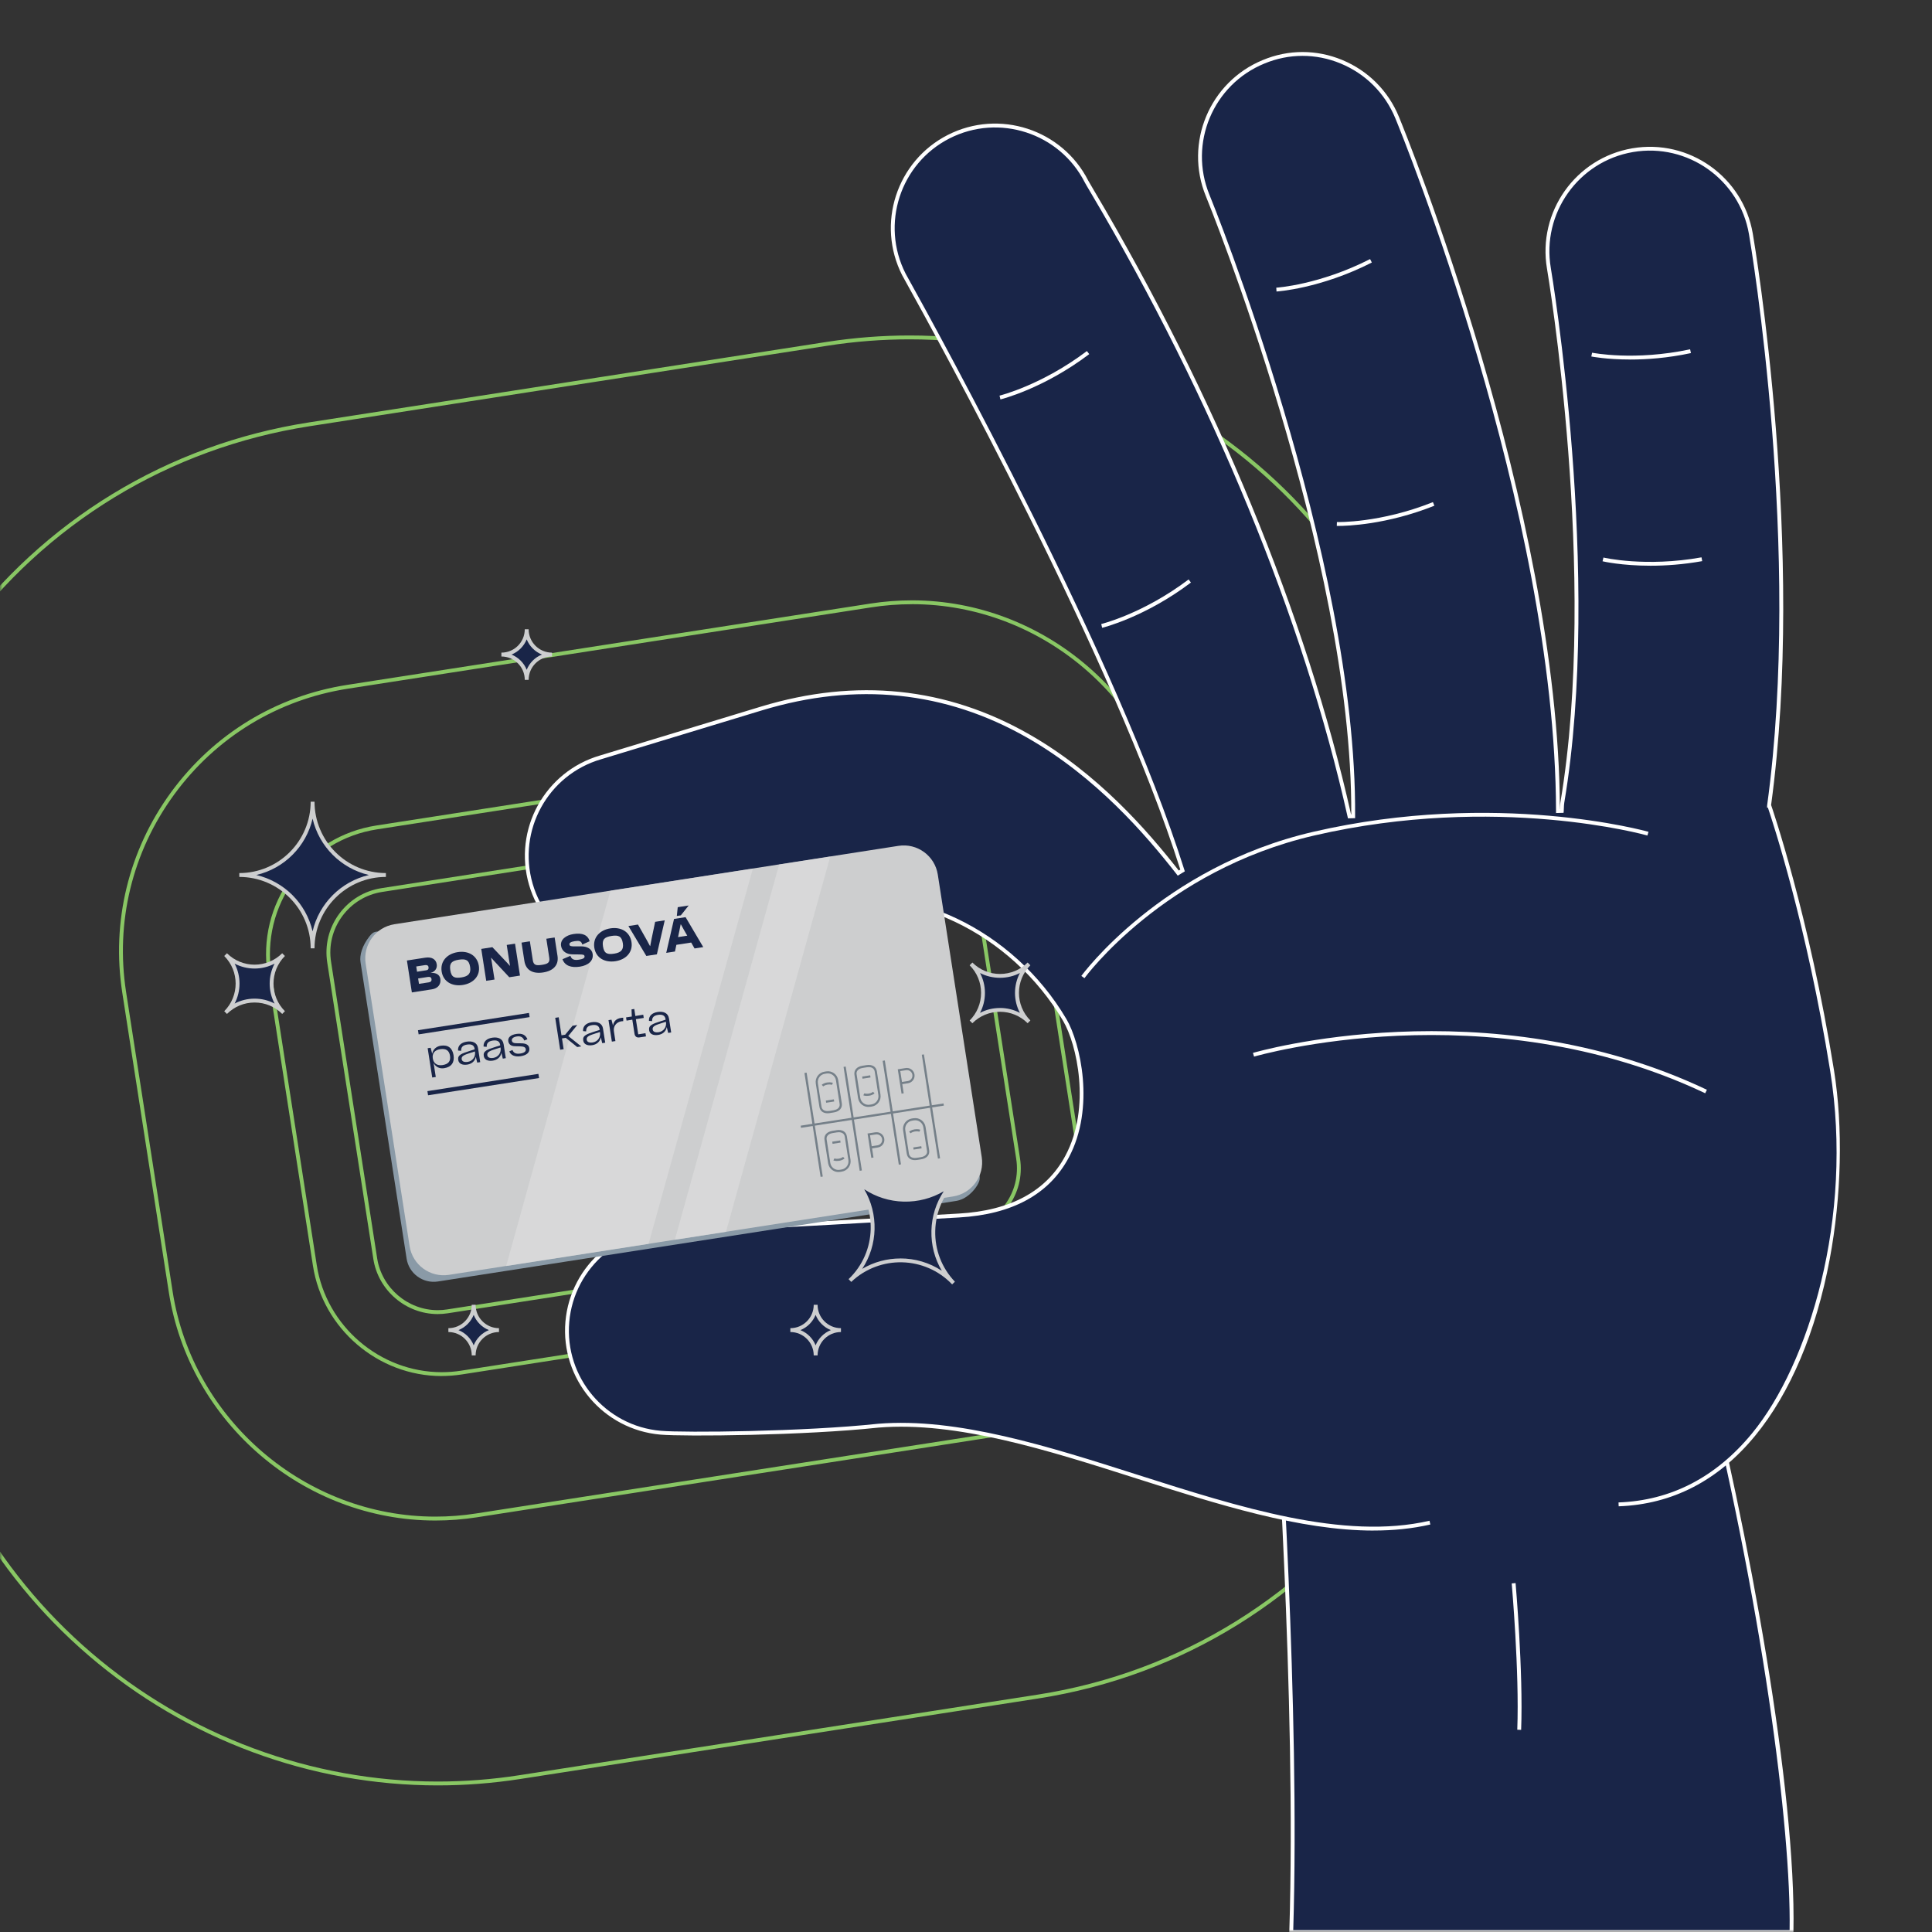 <svg width="375" height="375" viewBox="0 0 375 375" fill="none" xmlns="http://www.w3.org/2000/svg">
<rect x="0" y="0" width="375" height="375" fill="#333333" stroke="none"/>
<g clip-path="url(#clip0_9161_2753)">
<mask id="mask0_9161_2753" style="mask-type:luminance" maskUnits="userSpaceOnUse" x="0" y="0" width="375" height="375">
<path d="M375 0H0V375H375V0Z" fill="white"/>
</mask>
<g mask="url(#mask0_9161_2753)">
<path d="M84.953 346.545C60.24 346.545 36.21 337.62 17.288 321.412C-1.635 305.205 -14.145 282.825 -17.94 258.405L-26.88 200.865C-31.147 173.392 -24.465 145.89 -8.055 123.435C8.363 100.972 32.535 86.25 60.008 81.983L160.56 66.353C165.848 65.535 171.233 65.115 176.55 65.115C201.263 65.115 225.293 74.04 244.215 90.248C263.138 106.455 275.648 128.835 279.443 153.255L288.39 210.795C297.21 267.525 258.225 320.857 201.495 329.677L100.95 345.307C95.663 346.125 90.285 346.545 84.96 346.545H84.953ZM176.55 65.865C171.27 65.865 165.923 66.278 160.673 67.095L60.12 82.725C32.843 86.97 8.843 101.58 -7.455 123.877C-23.745 146.167 -30.382 173.467 -26.145 200.752L-17.197 258.292C-13.432 282.532 -1.012 304.747 17.775 320.842C36.563 336.937 60.42 345.795 84.953 345.795C90.24 345.795 95.58 345.382 100.83 344.565L201.375 328.935C257.7 320.175 296.4 267.232 287.64 210.907L278.693 153.367C274.928 129.127 262.508 106.912 243.72 90.817C224.933 74.722 201.075 65.865 176.543 65.865H176.55Z" fill="#89C764"/>
<path d="M84.503 295.132C58.935 295.132 36.69 276.082 32.767 250.815L23.738 192.705C21.593 178.897 24.953 165.067 33.203 153.772C41.46 142.477 53.61 135.075 67.425 132.93L168.96 117.15C171.615 116.737 174.323 116.527 177 116.527C202.568 116.527 224.813 135.577 228.735 160.845L237.765 218.955C242.198 247.477 222.6 274.297 194.078 278.73L92.543 294.51C89.888 294.922 87.18 295.132 84.503 295.132ZM177 117.277C174.36 117.277 171.698 117.48 169.073 117.892L67.537 133.672C53.925 135.787 41.947 143.085 33.81 154.215C25.672 165.345 22.365 178.972 24.48 192.585L33.51 250.695C37.38 275.595 59.303 294.375 84.503 294.375C87.143 294.375 89.805 294.172 92.43 293.76L193.965 277.98C222.083 273.607 241.403 247.177 237.03 219.06L228 160.95C224.13 136.05 202.208 117.27 177.008 117.27L177 117.277Z" fill="#89C764"/>
<path d="M85.725 267.09C73.373 267.09 62.633 257.887 60.742 245.685L51.945 189.098C50.91 182.43 52.538 175.755 56.52 170.295C60.51 164.842 66.375 161.265 73.043 160.23L171.908 144.862C173.19 144.66 174.495 144.562 175.785 144.562C188.138 144.562 198.878 153.765 200.768 165.967L209.565 222.548C211.703 236.325 202.238 249.278 188.468 251.415L89.61 266.782C88.328 266.977 87.022 267.082 85.733 267.082L85.725 267.09ZM175.785 145.32C174.533 145.32 173.265 145.417 172.02 145.612L73.162 160.98C66.698 161.985 60.998 165.458 57.127 170.745C53.258 176.04 51.682 182.52 52.688 188.985L61.485 245.572C63.322 257.415 73.748 266.34 85.733 266.34C86.985 266.34 88.252 266.243 89.498 266.048L188.355 250.68C201.72 248.602 210.908 236.033 208.83 222.668L200.033 166.087C198.195 154.245 187.77 145.32 175.785 145.32Z" fill="#89C764"/>
<path d="M84.953 255.06C78.78 255.06 73.41 250.463 72.465 244.365L63.517 186.818C63 183.488 63.81 180.15 65.805 177.42C67.8 174.69 70.733 172.905 74.062 172.388L174.607 156.758C175.245 156.66 175.897 156.608 176.55 156.608C182.722 156.608 188.092 161.205 189.037 167.303L197.985 224.85C199.057 231.735 194.325 238.208 187.44 239.28L86.895 254.91C86.257 255.008 85.605 255.06 84.953 255.06ZM176.55 157.35C175.942 157.35 175.327 157.395 174.727 157.493L74.183 173.123C71.047 173.61 68.295 175.29 66.412 177.855C64.537 180.42 63.773 183.563 64.26 186.69L73.207 244.238C74.1 249.975 79.147 254.303 84.96 254.303C85.567 254.303 86.183 254.258 86.782 254.16L187.327 238.53C193.807 237.525 198.255 231.435 197.25 224.955L188.302 167.408C187.41 161.67 182.362 157.343 176.55 157.343V157.35Z" fill="#89C764"/>
<path d="M347.73 375C348.27 348.255 339.36 298.695 329.768 260.625C297.353 263.28 247.53 265.905 247.53 265.905C247.53 265.905 252.068 329.7 250.62 374.992H347.73V375Z" fill="#192548"/>
<path d="M348.098 375.375H250.238L250.253 374.985C251.678 330.232 247.208 266.572 247.163 265.935L247.133 265.552L247.515 265.53C248.01 265.507 297.705 262.867 329.738 260.25L330.053 260.227L330.128 260.535C339.473 297.63 348.66 347.415 348.105 375.007V375.375H348.098ZM251.01 374.625H347.363C347.67 355.282 342.233 311.707 329.483 261.022C298.92 263.52 252.615 266.01 247.935 266.257C248.303 271.612 252.345 331.657 251.018 374.617L251.01 374.625Z" fill="white"/>
<path d="M314.145 292.02C350.063 290.73 360.495 238.417 355.583 207.832C350.678 177.247 343.388 156.405 343.388 156.405H343.343C350.138 106.905 340.26 48 339.818 45.42C337.965 34.597 327.698 27.33 316.875 29.175C306.075 31.02 298.778 41.295 300.615 52.117C300.72 52.71 310.613 111.915 303.225 155.782C303.135 156.337 303.165 156.877 303.113 157.425L302.37 157.447C302.243 99.217 272.49 26.085 271.155 22.852C266.978 12.697 255.345 7.792 245.213 12.022C235.058 16.192 230.205 27.81 234.368 37.965C234.668 38.685 262.965 108.322 262.613 158.46L261.9 158.475C247.365 93.33 212.19 37.867 210.848 35.235C205.868 25.447 193.913 21.562 184.11 26.535C174.323 31.515 170.423 43.485 175.403 53.272C175.568 53.587 215.49 124.507 229.5 168.967L228.66 169.477C216.443 153.862 190.065 124.74 147.84 137.505L116.55 147.015C106.005 150.082 99.938 161.107 102.998 171.652C106.035 182.115 116.918 188.167 127.388 185.272L127.635 185.205L159.218 175.725L159.383 175.68C175.778 171.142 196.118 180.135 206.633 198C211.41 206.107 215.123 234.292 186.083 235.95C157.808 237.562 136.568 238.852 131.595 238.485C120.653 237.547 111.023 245.647 110.078 256.59C109.14 267.532 117.24 277.162 128.183 278.107C132.675 278.49 156.083 278.28 170.438 276.735C203.228 274.05 246.18 302.79 277.508 295.552" fill="#192548"/>
<path d="M266.64 297.082C252.293 297.082 236.258 291.967 220.643 286.987C203.475 281.512 185.723 275.85 170.513 277.095C156.098 278.64 132.818 278.857 128.198 278.46C117.068 277.5 108.795 267.667 109.748 256.537C110.708 245.407 120.54 237.127 131.67 238.087C136.11 238.41 153.548 237.412 177.675 236.032L186.105 235.552C196.155 234.982 203.115 231.202 206.79 224.325C211.823 214.905 208.988 202.642 206.355 198.165C196.223 180.96 176.093 171.435 159.525 176.017L159.36 176.062L127.53 185.61C116.903 188.55 105.758 182.325 102.683 171.735C99.57 161.01 105.758 149.745 116.49 146.632L147.773 137.13C166.215 131.557 183.698 133.365 199.733 142.507C213.105 150.127 222.698 161.197 228.795 168.967L229.095 168.78C216.188 128.01 182.018 65.82 175.283 53.737C175.17 53.542 175.118 53.438 175.11 53.422C170.048 43.462 174.023 31.245 183.983 26.183C193.943 21.128 206.16 25.102 211.223 35.047C211.335 35.265 211.718 35.91 212.295 36.892C235.92 76.74 253.65 119.767 262.238 158.077H262.283C262.5 107.835 234.345 38.782 234.06 38.085C229.823 27.75 234.78 15.893 245.108 11.655C250.065 9.585 255.54 9.577 260.52 11.64C265.553 13.725 269.468 17.648 271.538 22.688C272.805 25.77 302.52 98.745 302.775 157.042H302.79C302.79 156.952 302.79 156.862 302.798 156.772C302.805 156.427 302.82 156.067 302.88 155.7C310.29 111.682 300.375 52.748 300.27 52.155C298.403 41.145 305.828 30.66 316.838 28.785C327.848 26.91 338.333 34.335 340.215 45.337C340.643 47.82 350.528 106.687 343.77 156.255C343.845 156.465 351.12 177.48 355.98 207.75C357.75 218.79 357.443 232.162 355.14 244.44C352.493 258.54 347.49 270.382 340.665 278.685C333.51 287.392 324.6 291.997 314.183 292.372L314.153 291.622C324.338 291.255 333.06 286.74 340.08 278.205C351.075 264.825 359.813 236.37 355.238 207.862C350.685 179.475 343.995 159.247 343.148 156.757H342.983L342.998 156.322C349.785 106.83 339.9 47.932 339.473 45.45C337.665 34.86 327.563 27.705 316.965 29.512C306.368 31.32 299.213 41.422 301.013 52.02C301.11 52.612 311.055 111.675 303.623 155.812C303.57 156.127 303.563 156.45 303.548 156.787C303.548 156.997 303.533 157.215 303.518 157.432L303.488 157.77L302.025 157.807V157.425C301.898 99.21 272.108 26.055 270.84 22.973C268.845 18.12 265.073 14.34 260.228 12.33C255.435 10.342 250.163 10.35 245.393 12.345C235.448 16.425 230.67 27.848 234.75 37.8C235.035 38.498 263.378 108.022 263.025 158.445V158.805L261.638 158.842L261.57 158.542C253.028 120.232 235.29 77.16 211.643 37.275C211.035 36.248 210.668 35.633 210.548 35.392C205.673 25.815 193.905 21.983 184.313 26.858C174.728 31.733 170.895 43.508 175.77 53.093L175.928 53.385C182.678 65.505 217.02 128.01 229.883 168.847L229.973 169.125L228.6 169.965L228.398 169.702C222.345 161.97 212.753 150.81 199.35 143.167C183.495 134.13 166.208 132.345 147.975 137.857L116.685 147.367C106.35 150.367 100.388 161.212 103.388 171.54C106.35 181.74 117.075 187.732 127.32 184.905L127.568 184.837L159.323 175.312C176.198 170.64 196.695 180.315 206.993 197.805C209.7 202.402 212.618 215.017 207.443 224.692C203.64 231.817 196.47 235.725 186.143 236.31L177.713 236.79C153.555 238.177 136.095 239.175 131.603 238.845C120.885 237.922 111.413 245.895 110.49 256.612C109.568 267.33 117.54 276.802 128.258 277.717C132.863 278.115 156.053 277.89 170.438 276.352C185.813 275.092 203.633 280.777 220.868 286.275C240.518 292.537 260.835 299.017 277.463 295.177L277.628 295.905C274.11 296.715 270.428 297.075 266.633 297.075L266.64 297.082Z" fill="white"/>
<path d="M210.495 189.87L209.887 189.427C210.037 189.217 225.457 168.262 254.917 161.452C290.557 153.217 319.68 161.377 319.972 161.452L319.762 162.172C319.477 162.09 290.52 153.982 255.082 162.172C225.892 168.922 210.645 189.645 210.495 189.855V189.87Z" fill="white"/>
<path d="M330.99 212.205C288.465 192.045 243.863 204.96 243.413 205.087L243.195 204.367C243.645 204.232 288.518 191.235 331.305 211.522L330.983 212.197L330.99 212.205Z" fill="white"/>
<path d="M247.77 56.587L247.725 55.837C247.808 55.837 256.103 55.297 265.935 50.288L266.273 50.955C256.29 56.04 247.845 56.58 247.763 56.58L247.77 56.587Z" fill="white"/>
<path d="M259.77 102.082C259.582 102.082 259.485 102.082 259.47 102.082L259.492 101.332C259.575 101.332 267.885 101.557 278.13 97.462L278.407 98.16C269.092 101.88 261.345 102.082 259.762 102.082H259.77Z" fill="white"/>
<path d="M194.182 77.52L194.01 76.793C194.093 76.77 202.162 74.79 210.967 68.138L211.418 68.737C202.478 75.495 194.265 77.505 194.182 77.528V77.52Z" fill="white"/>
<path d="M213.923 121.852L213.75 121.125C213.832 121.102 221.903 119.122 230.708 112.47L231.158 113.07C222.218 119.827 214.005 121.837 213.923 121.86V121.852Z" fill="white"/>
<path d="M316.395 69.78C311.805 69.78 308.925 69.203 308.873 69.195L309.023 68.46C309.105 68.475 317.25 70.103 328.05 67.8L328.208 68.535C323.685 69.502 319.62 69.787 316.395 69.787V69.78Z" fill="white"/>
<path d="M320.37 109.807C314.73 109.807 311.107 108.96 311.055 108.945L311.227 108.217C311.31 108.24 319.402 110.13 330.262 108.18L330.397 108.915C326.67 109.582 323.257 109.807 320.37 109.807Z" fill="white"/>
<path d="M295.252 335.767L294.502 335.737C294.93 324.465 293.437 307.515 293.422 307.342L294.172 307.275C294.187 307.447 295.68 324.45 295.252 335.767Z" fill="white"/>
<path d="M185.535 233.108L84.99 248.737C82.103 249.187 79.365 247.193 78.923 244.298L69.975 186.75C69.765 185.4 70.29 183.563 71.715 181.748C72.608 180.608 72.878 180.923 74.415 180.683L174.96 165.053C177.848 164.603 180.585 166.598 181.028 169.493L189.975 227.04C190.2 228.488 190.373 228.885 189.683 230.063C189.068 231.113 187.59 232.793 185.543 233.108H185.535Z" fill="#8A9AA7"/>
<path d="M174.388 164.179L76.557 179.394C72.906 179.962 70.406 183.382 70.974 187.033L79.502 241.866C80.07 245.517 83.49 248.016 87.141 247.448L184.972 232.233C188.623 231.665 191.122 228.246 190.554 224.595L182.027 169.761C181.459 166.11 178.039 163.611 174.388 164.179Z" fill="#CDCECF"/>
<path d="M183.135 214.178L180.87 214.53L179.333 204.66L178.92 204.72L180.45 214.598L173.28 215.715L171.743 205.838L171.323 205.905L172.86 215.775L165.69 216.893L164.153 207.015L163.733 207.083L165.27 216.96L158.1 218.07L156.563 208.2L156.143 208.26L157.68 218.138L155.415 218.49L155.475 218.91L157.748 218.558L159.278 228.428L159.698 228.368L158.16 218.49L165.338 217.373L166.868 227.25L167.288 227.183L165.75 217.313L172.928 216.195L174.458 226.073L174.878 226.005L173.34 216.128L180.518 215.018L182.055 224.888L182.468 224.828L180.93 214.95L183.203 214.598L183.135 214.178Z" fill="#758089"/>
<path d="M169.935 219.772L168.39 220.012L169.125 224.745L169.545 224.677L169.267 222.9L170.392 222.727C171.202 222.6 171.765 221.835 171.637 221.025C171.51 220.215 170.745 219.652 169.935 219.78V219.772ZM170.325 222.307L169.2 222.48L168.87 220.365L169.995 220.192C170.58 220.102 171.127 220.5 171.217 221.085C171.307 221.67 170.91 222.217 170.325 222.307Z" fill="#758089"/>
<path d="M175.133 210.427L176.258 210.255C177.068 210.127 177.63 209.362 177.503 208.552C177.375 207.742 176.61 207.18 175.8 207.307L174.255 207.547L174.99 212.28L175.41 212.212L175.133 210.435V210.427ZM174.743 207.892L175.868 207.72C176.453 207.63 177 208.027 177.09 208.612C177.18 209.197 176.783 209.745 176.198 209.835L175.073 210.007L174.743 207.892Z" fill="#758089"/>
<path d="M161.07 216.045L161.827 215.925C162.93 215.752 163.53 215.077 163.395 214.17L162.69 209.632C162.517 208.537 161.49 207.78 160.395 207.952L160.027 208.012C158.932 208.185 158.175 209.212 158.347 210.315L159.052 214.852C159.195 215.767 159.967 216.225 161.077 216.052L161.07 216.045ZM158.752 210.247C158.617 209.377 159.21 208.56 160.08 208.425L160.447 208.365C161.317 208.23 162.127 208.83 162.262 209.7L162.967 214.237C163.117 215.197 162.165 215.452 161.752 215.512L160.995 215.632C160.582 215.7 159.6 215.745 159.45 214.785L158.745 210.247H158.752Z" fill="#758089"/>
<path d="M160.597 210.525C161.182 210.435 161.475 210.57 161.475 210.57L161.572 210.382L161.67 210.195C161.632 210.172 161.257 210 160.537 210.112C159.9 210.21 159.517 210.54 159.502 210.555L159.78 210.87C159.78 210.87 160.102 210.607 160.605 210.525H160.597Z" fill="#758089"/>
<path d="M161.85 213.385L160.294 213.627L160.358 214.042L161.915 213.8L161.85 213.385Z" fill="#758089"/>
<path d="M168.855 214.838L169.222 214.778C170.317 214.605 171.075 213.578 170.902 212.475L170.197 207.938C170.055 207.023 169.282 206.565 168.172 206.738L167.415 206.858C166.312 207.03 165.712 207.705 165.847 208.613L166.552 213.15C166.725 214.245 167.752 215.003 168.847 214.83L168.855 214.838ZM166.267 208.553C166.117 207.593 167.07 207.338 167.482 207.278L168.24 207.158C168.652 207.09 169.635 207.045 169.785 208.005L170.49 212.543C170.625 213.413 170.032 214.23 169.162 214.365L168.795 214.425C167.925 214.56 167.115 213.96 166.98 213.09L166.275 208.553H166.267Z" fill="#758089"/>
<path d="M169.748 212.235L169.47 211.92C169.47 211.92 169.148 212.183 168.645 212.265C168.06 212.355 167.767 212.22 167.767 212.22L167.573 212.595C167.61 212.618 167.985 212.79 168.705 212.678C169.342 212.58 169.725 212.25 169.74 212.235H169.748Z" fill="#758089"/>
<path d="M168.902 208.719L167.346 208.961L167.41 209.376L168.967 209.134L168.902 208.719Z" fill="#758089"/>
<path d="M177.345 217.043L176.977 217.103C175.882 217.275 175.125 218.303 175.297 219.405L176.002 223.943C176.145 224.858 176.917 225.315 178.027 225.143L178.785 225.023C179.887 224.85 180.487 224.175 180.352 223.268L179.647 218.73C179.475 217.635 178.447 216.878 177.352 217.05L177.345 217.043ZM179.932 223.335C180.082 224.295 179.13 224.55 178.717 224.61L177.96 224.73C177.547 224.798 176.565 224.843 176.415 223.883L175.71 219.345C175.575 218.475 176.167 217.658 177.037 217.523L177.405 217.463C178.275 217.328 179.085 217.928 179.22 218.798L179.925 223.335H179.932Z" fill="#758089"/>
<path d="M176.46 219.653L176.737 219.968C176.737 219.968 177.06 219.705 177.562 219.622C178.147 219.532 178.44 219.668 178.44 219.668L178.635 219.293C178.597 219.27 178.222 219.098 177.502 219.21C176.865 219.308 176.482 219.638 176.467 219.653H176.46Z" fill="#758089"/>
<path d="M178.819 222.475L177.263 222.717L177.328 223.132L178.884 222.89L178.819 222.475Z" fill="#758089"/>
<path d="M162.36 219.375L161.602 219.495C160.492 219.667 159.892 220.342 160.035 221.25L160.74 225.787C160.912 226.882 161.94 227.64 163.035 227.467L163.402 227.407C164.497 227.235 165.255 226.207 165.082 225.105L164.377 220.567C164.235 219.652 163.462 219.195 162.352 219.367L162.36 219.375ZM164.67 225.18C164.805 226.05 164.212 226.867 163.342 227.002L162.975 227.062C162.105 227.197 161.295 226.597 161.16 225.727L160.455 221.19C160.305 220.23 161.257 219.975 161.67 219.915L162.427 219.795C162.84 219.727 163.822 219.682 163.972 220.642L164.677 225.18H164.67Z" fill="#758089"/>
<path d="M162.833 224.895C162.248 224.985 161.955 224.85 161.955 224.85L161.76 225.225C161.798 225.248 162.173 225.42 162.893 225.308C163.53 225.21 163.913 224.88 163.928 224.865L163.65 224.55C163.65 224.55 163.328 224.813 162.825 224.895H162.833Z" fill="#758089"/>
<path d="M163.091 221.357L161.534 221.599L161.599 222.014L163.155 221.772L163.091 221.357Z" fill="#758089"/>
<g opacity="0.6">
<path d="M125.887 241.44L98.242 245.737L118.485 172.882L146.13 168.585L125.887 241.44Z" fill="#DFDFDF"/>
</g>
<g opacity="0.6">
<path d="M140.91 239.108L130.988 240.645L151.23 167.798L161.153 166.253L140.91 239.108Z" fill="#DFDFDF"/>
</g>
<path d="M83.595 188.857C84.608 188.737 85.35 189.202 85.47 189.975C85.635 191.062 84.998 191.842 83.865 192.022L79.942 192.63L78.983 186.435L82.515 185.887C83.797 185.685 84.623 186.187 84.772 187.17C84.892 187.92 84.45 188.61 83.588 188.842V188.865L83.595 188.857ZM80.955 188.61L82.74 188.332C83.085 188.28 83.235 188.062 83.175 187.702C83.13 187.395 82.853 187.267 82.5 187.327L80.79 187.59L80.948 188.61H80.955ZM83.752 190.02C83.7 189.69 83.453 189.562 83.017 189.63L81.157 189.922L81.323 190.965L83.228 190.672C83.632 190.612 83.812 190.395 83.752 190.027V190.02Z" fill="#192548"/>
<path d="M85.725 188.572C85.418 186.6 86.76 185.13 88.838 184.807C90.938 184.477 92.632 185.497 92.94 187.455C93.248 189.412 91.897 190.86 89.828 191.182C87.728 191.512 86.025 190.515 85.725 188.572ZM91.252 187.695C91.043 186.33 90.412 186.067 89.062 186.277C87.72 186.487 87.188 186.93 87.397 188.295C87.615 189.712 88.245 189.922 89.595 189.712C90.938 189.502 91.44 188.91 91.252 187.695Z" fill="#192548"/>
<path d="M93.405 184.185L95.573 183.847L98.385 186.825L98.955 187.455H98.993L98.88 186.765L98.355 183.412L99.968 183.165L100.928 189.36L98.85 189.682L95.97 186.592L95.355 185.917H95.317L95.445 186.675L95.985 190.125L94.373 190.372L93.412 184.177L93.405 184.185Z" fill="#192548"/>
<path d="M107.655 181.965L108.21 185.527C108.488 187.297 107.438 188.437 105.428 188.752C103.403 189.067 102.06 188.302 101.783 186.525L101.228 182.962L102.848 182.707L103.418 186.39C103.568 187.357 104.093 187.447 105.195 187.275C106.328 187.102 106.763 186.84 106.613 185.895L106.043 182.212L107.655 181.965Z" fill="#192548"/>
<path d="M109.17 186.187L110.715 185.527C110.947 186.262 111.502 186.412 112.357 186.277C113.13 186.157 113.52 185.977 113.46 185.595C113.407 185.302 113.175 185.265 112.402 185.257L111.097 185.242C110.01 185.227 109.095 184.687 108.907 183.63C108.69 182.37 109.86 181.522 111.3 181.297C113.07 181.02 114.09 181.492 114.457 182.692L113.025 183.337C112.83 182.587 112.342 182.557 111.525 182.685C110.805 182.797 110.475 183.015 110.527 183.33C110.587 183.675 110.857 183.697 111.697 183.69H112.837C113.955 183.69 114.862 184.185 115.027 185.122C115.267 186.502 114.12 187.387 112.56 187.627C110.85 187.89 109.612 187.44 109.17 186.165V186.187Z" fill="#192548"/>
<path d="M115.357 183.96C115.05 181.988 116.392 180.518 118.47 180.195C120.57 179.865 122.265 180.885 122.572 182.843C122.88 184.8 121.53 186.248 119.46 186.57C117.36 186.893 115.657 185.903 115.357 183.96ZM120.892 183.083C120.682 181.718 120.052 181.455 118.702 181.665C117.36 181.875 116.827 182.318 117.037 183.683C117.255 185.1 117.892 185.31 119.235 185.1C120.577 184.89 121.08 184.298 120.892 183.083Z" fill="#192548"/>
<path d="M129.023 178.65L127.5 185.235L125.453 185.55L121.973 179.745L123.833 179.453L125.558 182.505L126.158 183.615H126.21L126.443 182.37L127.163 178.928L129.023 178.635V178.65Z" fill="#192548"/>
<path d="M130.83 178.365L133.072 178.02L136.5 183.833L134.812 184.095L134.16 182.948L131.287 183.39L131.01 184.688L129.315 184.95L130.83 178.365ZM132.15 177.668L131.37 177.788L131.55 176.085L133.672 175.755L132.15 177.668ZM133.395 181.613L132.78 180.54L132.165 179.43H132.112L131.865 180.683L131.61 181.89L133.395 181.613Z" fill="#192548"/>
<path d="M88.035 204.825C88.252 206.205 87.63 207.12 86.198 207.337C85.343 207.472 84.608 207.12 84.18 206.37H84.165L84.585 209.04L83.895 209.145L83.01 203.46L83.588 203.37L83.88 204.502H83.895C84.067 203.662 84.683 203.107 85.56 202.972C86.978 202.755 87.817 203.43 88.035 204.817V204.825ZM87.345 204.93C87.188 203.902 86.573 203.475 85.433 203.647C84.375 203.812 83.85 204.457 84.007 205.447C84.165 206.445 84.877 206.887 85.912 206.73C87.052 206.55 87.502 205.957 87.345 204.93Z" fill="#192548"/>
<path d="M92.782 203.422L93.21 206.16L92.625 206.25L92.362 205.14H92.347C92.205 205.957 91.567 206.505 90.698 206.64C89.722 206.79 89.055 206.452 88.942 205.747C88.793 204.795 89.49 204.51 91.35 203.925L92.138 203.677L92.108 203.497C91.987 202.86 91.485 202.627 90.675 202.747C89.805 202.882 89.483 203.265 89.513 203.962L88.905 203.91C88.845 202.927 89.528 202.35 90.6 202.185C91.733 202.005 92.625 202.387 92.782 203.415V203.422ZM92.19 204.082L91.403 204.33C90.278 204.697 89.505 204.915 89.61 205.582C89.677 206.025 90.097 206.212 90.795 206.107C91.688 205.965 92.377 205.14 92.183 204.09L92.19 204.082Z" fill="#192548"/>
<path d="M97.748 202.65L98.175 205.388L97.59 205.478L97.328 204.368H97.313C97.17 205.185 96.532 205.733 95.655 205.868C94.68 206.018 94.013 205.68 93.9 204.975C93.75 204.023 94.455 203.738 96.308 203.153L97.095 202.905L97.065 202.725C96.945 202.088 96.442 201.855 95.632 201.975C94.763 202.11 94.448 202.493 94.47 203.19L93.862 203.138C93.802 202.155 94.485 201.578 95.55 201.413C96.683 201.24 97.575 201.615 97.74 202.643L97.748 202.65ZM97.163 203.31L96.375 203.558C95.25 203.925 94.478 204.143 94.583 204.81C94.65 205.253 95.07 205.44 95.768 205.335C96.66 205.193 97.35 204.368 97.155 203.318L97.163 203.31Z" fill="#192548"/>
<path d="M98.85 204.067L99.472 203.805C99.683 204.397 100.177 204.622 101.017 204.487C101.752 204.375 102.127 204.082 102.052 203.625C101.985 203.257 101.655 203.115 100.92 203.092L100.005 203.07C99.218 203.07 98.775 202.732 98.662 202.132C98.535 201.382 99.105 200.857 100.23 200.685C101.347 200.512 102.037 200.887 102.375 201.72L101.752 201.96C101.535 201.322 101.04 201.067 100.335 201.172C99.638 201.277 99.285 201.57 99.345 201.997C99.405 202.312 99.645 202.485 100.177 202.492L101.205 202.507C102.12 202.522 102.622 202.807 102.735 203.437C102.87 204.262 102.255 204.825 101.055 205.012C99.983 205.177 99.127 204.847 98.85 204.052V204.067Z" fill="#192548"/>
<path d="M109.8 201.443L109.08 201.555L109.403 203.648L108.728 203.753L107.768 197.558L108.443 197.453L108.983 200.948L109.703 200.835L111.135 199.095L112.05 198.953L110.295 201.09L112.823 203.108L112.035 203.228L109.8 201.435V201.443Z" fill="#192548"/>
<path d="M117.045 199.65L117.472 202.388L116.887 202.478L116.625 201.368H116.61C116.467 202.185 115.83 202.733 114.96 202.868C113.985 203.018 113.317 202.68 113.205 201.975C113.055 201.023 113.76 200.738 115.612 200.153L116.4 199.905L116.37 199.725C116.25 199.088 115.747 198.855 114.937 198.975C114.067 199.11 113.745 199.493 113.775 200.19L113.167 200.138C113.107 199.155 113.79 198.578 114.855 198.413C115.987 198.24 116.88 198.615 117.045 199.643V199.65ZM116.46 200.31L115.672 200.558C114.547 200.925 113.775 201.143 113.88 201.81C113.947 202.253 114.367 202.44 115.065 202.335C115.957 202.193 116.647 201.368 116.452 200.318L116.46 200.31Z" fill="#192548"/>
<path d="M118.11 198.008L118.687 197.918L118.98 199.035H118.987C119.145 197.993 119.94 197.573 120.967 197.535V198.203C119.902 198.203 118.965 198.96 119.167 200.243L119.452 202.073L118.762 202.178L118.11 198V198.008Z" fill="#192548"/>
<path d="M123.953 197.737L123.42 197.812L123.878 200.745L123.908 200.76L125.288 200.542L125.385 201.165L124.118 201.36C123.578 201.442 123.24 201.18 123.158 200.655L122.73 197.917L122.198 198.007L121.613 198.097L121.515 197.475L122.1 197.385L122.633 197.31L122.58 195.922L123.113 195.84L123.323 197.205L123.855 197.115L124.853 196.957L124.95 197.58L123.953 197.737Z" fill="#192548"/>
<path d="M129.847 197.662L130.275 200.4L129.69 200.49L129.427 199.38H129.412C129.262 200.198 128.632 200.745 127.755 200.88C126.78 201.03 126.112 200.693 126 199.988C125.85 199.035 126.555 198.75 128.407 198.165L129.195 197.918L129.165 197.738C129.045 197.1 128.542 196.868 127.732 196.988C126.862 197.123 126.547 197.505 126.57 198.202L125.962 198.15C125.902 197.168 126.585 196.59 127.65 196.425C128.782 196.253 129.675 196.628 129.84 197.655L129.847 197.662ZM129.262 198.323L128.475 198.57C127.35 198.938 126.577 199.155 126.682 199.823C126.75 200.265 127.17 200.453 127.867 200.348C128.76 200.205 129.45 199.38 129.255 198.33L129.262 198.323Z" fill="#192548"/>
<path d="M102.672 196.612L81.128 199.963L81.254 200.771L102.797 197.42L102.672 196.612Z" fill="#192548"/>
<path d="M104.505 208.437L82.962 211.788L83.087 212.595L104.631 209.245L104.505 208.437Z" fill="#192548"/>
<path d="M60.675 155.61C60.675 163.477 54.307 169.837 46.447 169.837C54.315 169.837 60.675 176.205 60.675 184.065C60.675 176.197 67.043 169.837 74.903 169.837C67.035 169.837 60.675 163.47 60.675 155.61Z" fill="#192548"/>
<path d="M61.05 184.065H60.3C60.3 176.422 54.083 170.212 46.447 170.212V169.462C54.09 169.462 60.3 163.245 60.3 155.61H61.05C61.05 163.252 67.267 169.462 74.903 169.462V170.212C67.26 170.212 61.05 176.43 61.05 184.065ZM49.74 169.837C55.155 171.09 59.422 175.357 60.675 180.772C61.928 175.357 66.195 171.09 71.61 169.837C66.203 168.585 61.928 164.317 60.675 158.902C59.422 164.317 55.155 168.585 49.74 169.837Z" fill="#CDCECF"/>
<path d="M165.472 228.427C170.895 234.127 170.67 243.12 164.97 248.542C170.67 243.12 179.662 243.345 185.085 249.045C179.662 243.345 179.887 234.352 185.587 228.93C179.887 234.352 170.895 234.127 165.472 228.427Z" fill="#192548"/>
<path d="M184.815 249.307C179.55 243.772 170.76 243.555 165.225 248.82L164.708 248.28C170.243 243.015 170.46 234.225 165.195 228.69L165.735 228.172C168.285 230.857 171.728 232.387 175.425 232.477C179.108 232.575 182.633 231.217 185.318 228.66L185.835 229.2C183.15 231.75 181.62 235.192 181.53 238.89C181.44 242.587 182.79 246.097 185.348 248.782L184.808 249.3L184.815 249.307ZM174.773 244.26C177.578 244.26 180.383 245.062 182.805 246.66C181.425 244.327 180.72 241.657 180.788 238.882C180.855 236.115 181.688 233.482 183.18 231.225C180.848 232.597 178.178 233.295 175.41 233.235C172.635 233.167 170.003 232.327 167.745 230.835C170.565 235.62 170.408 241.65 167.355 246.285C169.635 244.935 172.208 244.267 174.773 244.267V244.26Z" fill="#CDCECF"/>
<path d="M188.468 187.102C191.58 190.215 191.58 195.24 188.468 198.352C191.58 195.24 196.605 195.24 199.718 198.352C196.605 195.24 196.605 190.215 199.718 187.102C196.605 190.215 191.58 190.215 188.468 187.102Z" fill="#192548"/>
<path d="M188.737 198.615L188.205 198.082C189.637 196.65 190.425 194.745 190.425 192.72C190.425 190.695 189.637 188.79 188.205 187.357L188.737 186.825C190.17 188.257 192.075 189.045 194.1 189.045C196.125 189.045 198.03 188.257 199.462 186.825L199.995 187.357C197.04 190.312 197.04 195.12 199.995 198.075L199.462 198.607C198.03 197.175 196.125 196.387 194.1 196.387C192.075 196.387 190.17 197.175 188.737 198.607V198.615ZM194.092 195.645C195.465 195.645 196.785 195.975 197.962 196.597C196.695 194.182 196.695 191.272 197.962 188.857C195.607 190.102 192.585 190.102 190.222 188.857C190.845 190.035 191.175 191.355 191.175 192.727C191.175 194.1 190.845 195.412 190.222 196.597C191.4 195.975 192.72 195.652 194.092 195.652V195.645Z" fill="#CDCECF"/>
<path d="M43.792 185.295C46.905 188.408 46.905 193.433 43.792 196.545C46.905 193.433 51.93 193.433 55.042 196.545C51.93 193.433 51.93 188.408 55.042 185.295C51.93 188.408 46.905 188.408 43.792 185.295Z" fill="#192548"/>
<path d="M54.78 196.807C53.347 195.375 51.443 194.587 49.417 194.587C47.392 194.587 45.487 195.375 44.055 196.807L43.523 196.275C46.477 193.32 46.477 188.512 43.523 185.557L44.055 185.025C47.01 187.98 51.818 187.98 54.773 185.025L55.305 185.557C52.35 188.512 52.35 193.32 55.305 196.275L54.773 196.807H54.78ZM49.425 193.837C50.797 193.837 52.117 194.167 53.295 194.79C52.028 192.375 52.028 189.457 53.295 187.042C50.88 188.31 47.962 188.31 45.54 187.042C46.807 189.457 46.807 192.367 45.54 194.79C46.718 194.167 48.038 193.837 49.41 193.837H49.425Z" fill="#CDCECF"/>
<path d="M87.03 258.172C89.745 258.172 91.942 260.37 91.942 263.085C91.942 260.37 94.14 258.172 96.855 258.172C94.14 258.172 91.942 255.975 91.942 253.26C91.942 255.975 89.745 258.172 87.03 258.172Z" fill="#192548"/>
<path d="M92.317 263.085H91.567C91.567 260.58 89.535 258.547 87.03 258.547V257.797C89.535 257.797 91.567 255.765 91.567 253.26H92.317C92.317 255.765 94.35 257.797 96.855 257.797V258.547C94.35 258.547 92.317 260.58 92.317 263.085ZM88.987 258.172C90.33 258.712 91.41 259.785 91.942 261.127C92.483 259.785 93.555 258.705 94.897 258.172C93.555 257.632 92.475 256.56 91.942 255.217C91.403 256.56 90.33 257.64 88.987 258.172Z" fill="#CDCECF"/>
<path d="M97.32 127.05C100.035 127.05 102.232 129.247 102.232 131.962C102.232 129.247 104.43 127.05 107.145 127.05C104.43 127.05 102.232 124.852 102.232 122.137C102.232 124.852 100.035 127.05 97.32 127.05Z" fill="#192548"/>
<path d="M102.607 131.962H101.857C101.857 129.457 99.825 127.425 97.32 127.425V126.675C99.825 126.675 101.857 124.642 101.857 122.137H102.607C102.607 124.642 104.64 126.675 107.145 126.675V127.425C104.64 127.425 102.607 129.457 102.607 131.962ZM99.277 127.05C100.62 127.59 101.7 128.662 102.232 130.005C102.772 128.662 103.845 127.582 105.187 127.05C103.845 126.51 102.765 125.437 102.232 124.095C101.692 125.437 100.62 126.517 99.277 127.05Z" fill="#CDCECF"/>
<path d="M153.405 258.172C156.12 258.172 158.318 260.37 158.318 263.085C158.318 260.37 160.515 258.172 163.23 258.172C160.515 258.172 158.318 255.975 158.318 253.26C158.318 255.975 156.12 258.172 153.405 258.172Z" fill="#192548"/>
<path d="M158.693 263.085H157.943C157.943 260.58 155.91 258.547 153.405 258.547V257.797C155.91 257.797 157.943 255.765 157.943 253.26H158.693C158.693 255.765 160.725 257.797 163.23 257.797V258.547C160.725 258.547 158.693 260.58 158.693 263.085ZM155.355 258.172C156.698 258.712 157.778 259.785 158.31 261.127C158.85 259.785 159.923 258.705 161.265 258.172C159.923 257.632 158.843 256.56 158.31 255.217C157.77 256.56 156.698 257.64 155.355 258.172Z" fill="#CDCECF"/>
</g>
</g>
<defs>
<clipPath id="clip0_9161_2753">
<rect width="375" height="375" fill="white"/>
</clipPath>
</defs>
</svg>
